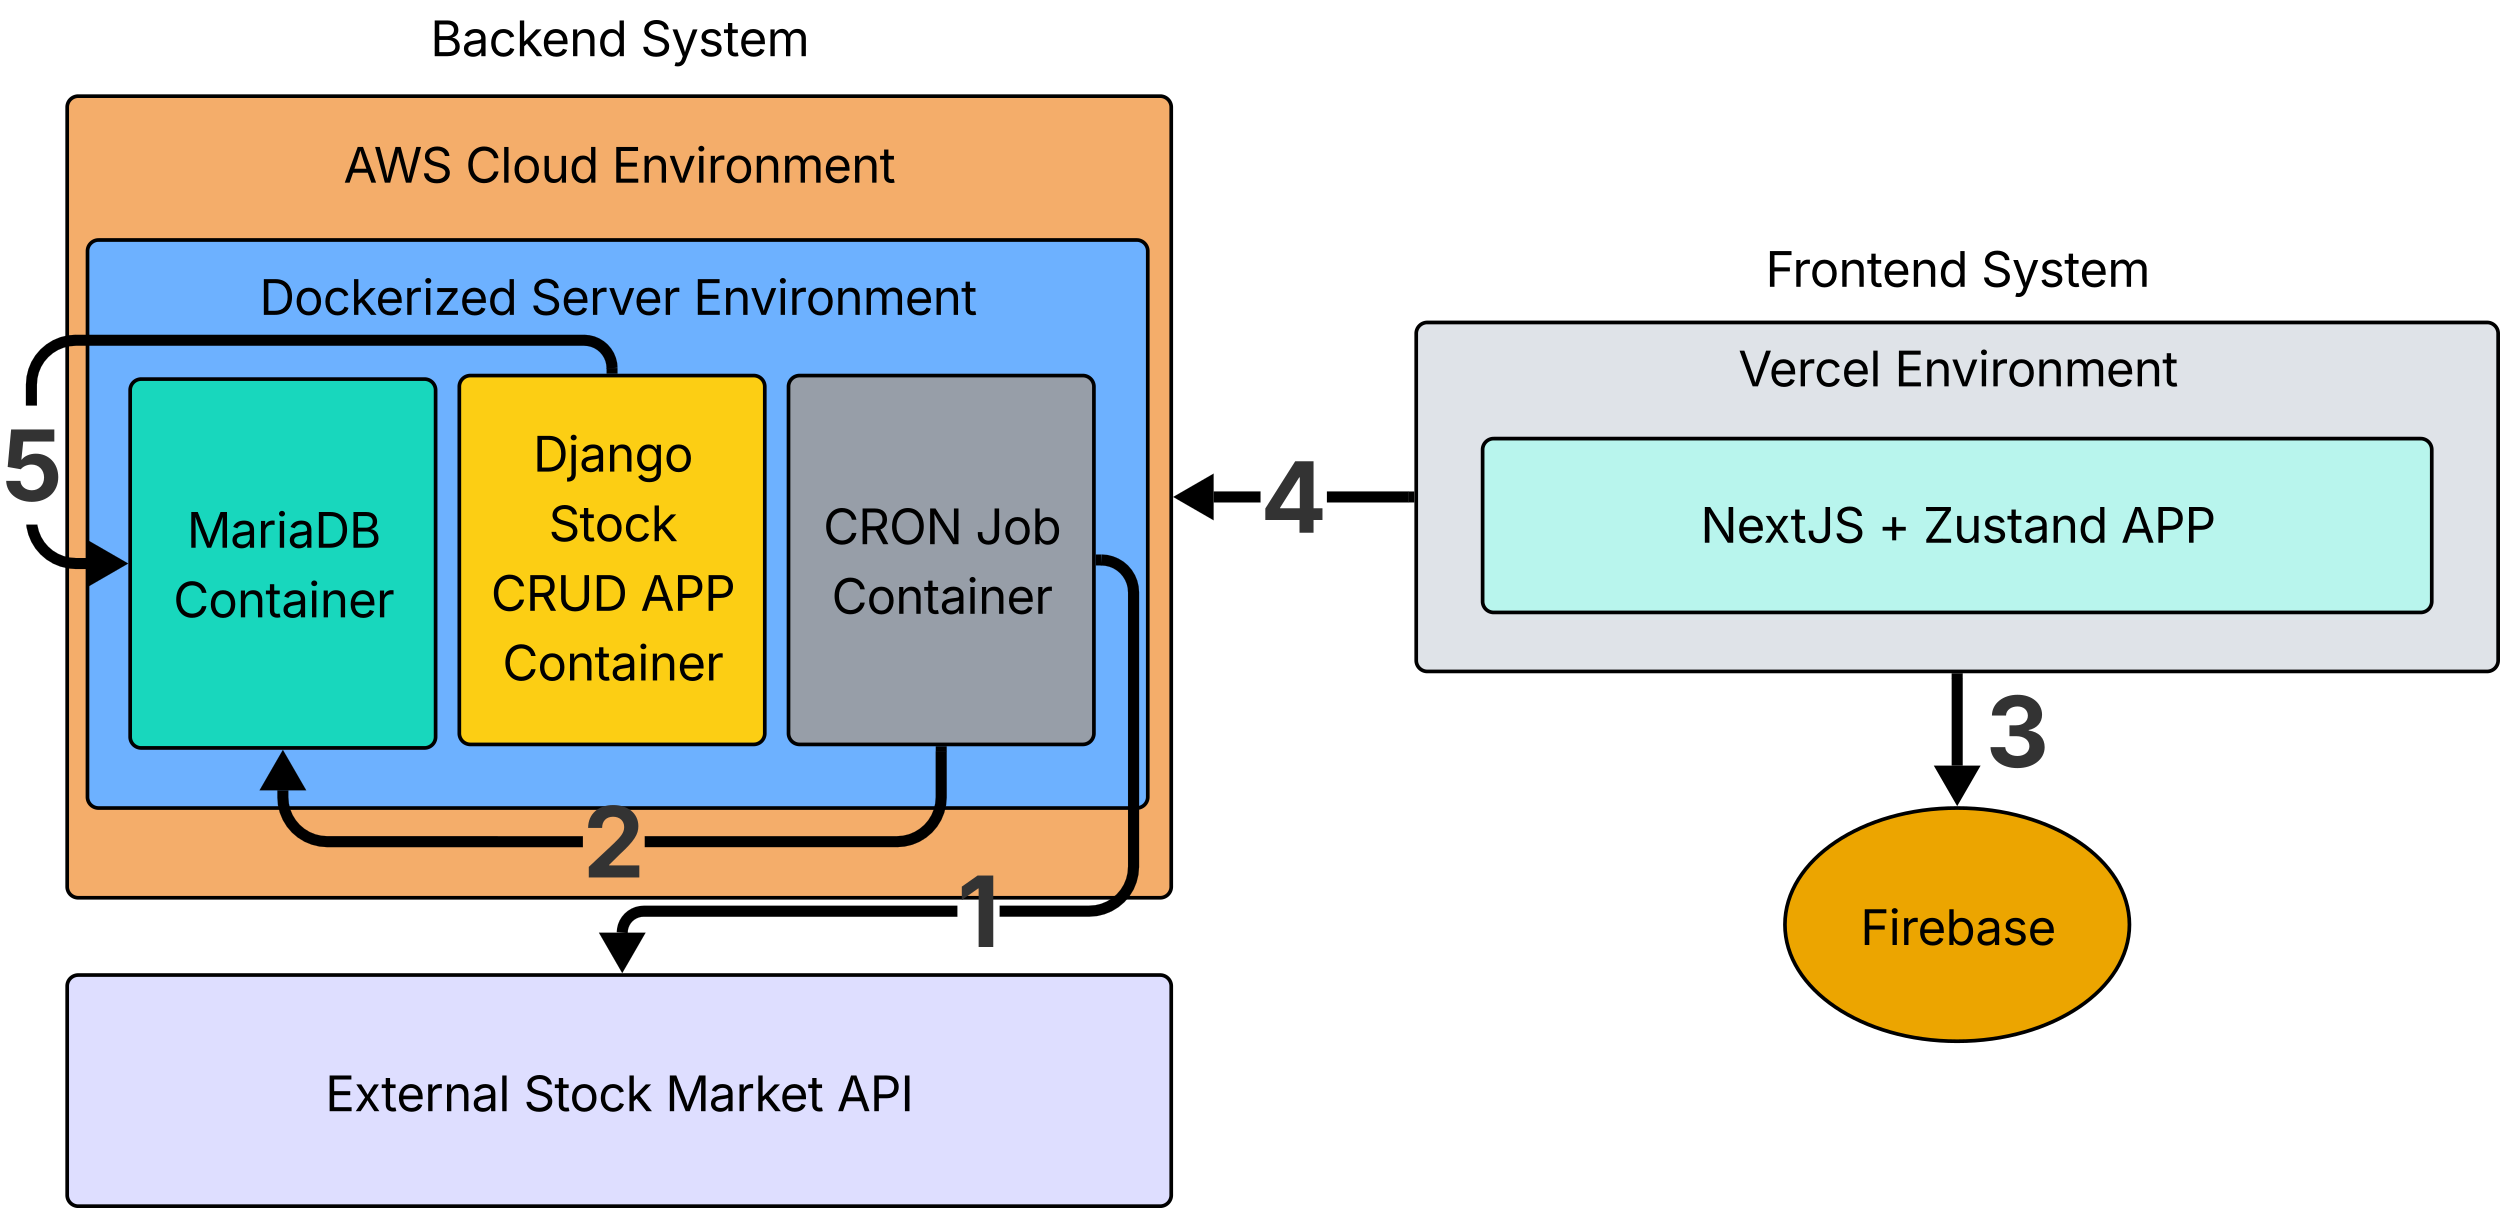 <svg xmlns="http://www.w3.org/2000/svg" xmlns:xlink="http://www.w3.org/1999/xlink" xmlns:lucid="lucid" width="1355.59" height="655.04"><g transform="translate(-182.241 -167.42)" lucid:page-tab-id="0_0"><path d="M218.67 225.56a6 6 0 0 1 6-6h586.66a6 6 0 0 1 6 6v422.66a6 6 0 0 1-6 6H224.67a6 6 0 0 1-6-6z" stroke="#000" stroke-width="2" fill="#f4ad6a"/><use xlink:href="#a" transform="matrix(1,0,0,1,248.6,241.289) translate(119.905 25.188)"/><use xlink:href="#b" transform="matrix(1,0,0,1,248.6,241.289) translate(185.984 25.188)"/><use xlink:href="#c" transform="matrix(1,0,0,1,248.6,241.289) translate(265.469 25.188)"/><path d="M229.7 303.56a6 6 0 0 1 6-6h562.9a6 6 0 0 1 6 6v296a6 6 0 0 1-6 6H235.67a6 6 0 0 1-6-6z" stroke="#000" stroke-width="2" fill="#6db1ff"/><use xlink:href="#d" transform="matrix(1,0,0,1,258.431,312.956) translate(64.533 25.188)"/><use xlink:href="#e" transform="matrix(1,0,0,1,258.431,312.956) translate(211.443 25.188)"/><use xlink:href="#c" transform="matrix(1,0,0,1,258.431,312.956) translate(299.841 25.188)"/><path d="M950.17 348.27a6 6 0 0 1 6-6h574.66a6 6 0 0 1 6 6V525.5a6 6 0 0 1-6 6H956.17a6 6 0 0 1-6-6z" stroke="#000" stroke-width="2" fill="#dfe3e8"/><use xlink:href="#f" transform="matrix(1,0,0,1,979.499,351.732) translate(145.31 25.188)"/><use xlink:href="#c" transform="matrix(1,0,0,1,979.499,351.732) translate(230.064 25.188)"/><path d="M374.67 173.42a6 6 0 0 1 6-6h274.66a6 6 0 0 1 6 6v29.47a6 6 0 0 1-6 6H380.67a6 6 0 0 1-6-6z" fill="none"/><use xlink:href="#g" transform="matrix(1,0,0,1,379.667,172.42) translate(35.947 25.458)"/><use xlink:href="#h" transform="matrix(1,0,0,1,379.667,172.42) translate(149.85 25.458)"/><path d="M609.8 377.07a6 6 0 0 1 6-6h153.6a6 6 0 0 1 6 6v188a6 6 0 0 1-6 6H615.8a6 6 0 0 1-6-6z" stroke="#000" stroke-width="2" fill="#979ea8"/><use xlink:href="#i" transform="matrix(1,0,0,1,618.07,381.067) translate(10.571 81.438)"/><use xlink:href="#j" transform="matrix(1,0,0,1,618.07,381.067) translate(93.078 81.438)"/><use xlink:href="#k" transform="matrix(1,0,0,1,618.07,381.067) translate(15.11 119.188)"/><path d="M218.67 702.13a6 6 0 0 1 6-6h586.66a6 6 0 0 1 6 6v113.33a6 6 0 0 1-6 6H224.67a6 6 0 0 1-6-6z" stroke="#000" stroke-width="2" fill="#dedeff"/><use xlink:href="#l" transform="matrix(1,0,0,1,248.6,702.394) translate(110.034 67.562)"/><use xlink:href="#m" transform="matrix(1,0,0,1,248.6,702.394) translate(217.538 67.562)"/><use xlink:href="#n" transform="matrix(1,0,0,1,248.6,702.394) translate(294.497 67.562)"/><use xlink:href="#o" transform="matrix(1,0,0,1,248.6,702.394) translate(387.439 67.562)"/><path d="M701.35 664.5H531.4l-1.48.1-1.32.32-1.25.52-1.16.7-1.04.88-.88 1.04-.7 1.15-.53 1.27-.32 1.3-.12 1.6-5.92-.47.16-2.05.53-2.23.88-2.12 1.2-1.95 1.5-1.75 1.73-1.48 1.96-1.2 2.1-.88 2.24-.53 2.17-.17h170.2zm81.27-196.17l3.12.75 2.97 1.24 2.75 1.67 2.44 2.08 2.08 2.44 1.68 2.75 1.23 2.97.74 3.12.25 3.1v149.17l-.34 4.1-1 4.12-1.6 3.9-2.22 3.62-2.75 3.22-3.23 2.74-3.6 2.2-3.92 1.63-4.12 1-4.1.32h-48.7v-5.97h48.46l3.4-.26 3.2-.77 3.05-1.26 2.8-1.73 2.52-2.13 2.14-2.5 1.74-2.82 1.26-3.05.77-3.2.26-3.4V488.67l-.18-2.4-.53-2.2-.88-2.1-1.2-1.95-1.47-1.73-1.73-1.48-1.94-1.2-2.1-.86-2.22-.53-2.5-.2.47-5.93z" stroke="#000" stroke-width=".05"/><path d="M779.5 474.04h-3.1v-5.95h3.1z"/><path stroke="#000" stroke-width=".05"/><path d="M519.64 689.13l-7.5-13h15z"/><path d="M519.64 695.08L507 673.16h25.3zm-2.35-15.97l2.34 4.08 2.35-4.07z" stroke="#000" stroke-width=".05"/><use xlink:href="#p" transform="matrix(1,0,0,1,701.35,629.244) translate(0 51.667)"/><path d="M1100.17 298.5a6 6 0 0 1 6-6h274.66a6 6 0 0 1 6 6v29.45a6 6 0 0 1-6 6h-274.66a6 6 0 0 1-6-6z" fill="none"/><use xlink:href="#q" transform="matrix(1,0,0,1,1105.166,297.485) translate(34.449 25.458)"/><use xlink:href="#h" transform="matrix(1,0,0,1,1105.166,297.485) translate(151.348 25.458)"/><path d="M986.17 411.25a6 6 0 0 1 6-6h502.66a6 6 0 0 1 6 6v82.26a6 6 0 0 1-6 6H992.17a6 6 0 0 1-6-6z" stroke="#000" stroke-width="2" fill="#b8f5ed"/><use xlink:href="#r" transform="matrix(1,0,0,1,1011.899,409.959) translate(92.428 51.75)"/><use xlink:href="#s" transform="matrix(1,0,0,1,1011.899,409.959) translate(188.633 51.75)"/><use xlink:href="#t" transform="matrix(1,0,0,1,1011.899,409.959) translate(213.147 51.75)"/><use xlink:href="#u" transform="matrix(1,0,0,1,1011.899,409.959) translate(320.423 51.75)"/><path d="M865.72 439.86h-25.4v-5.95h25.4zm80.45 0h-44.4v-5.95h44.4z" stroke="#000" stroke-width=".05"/><path d="M949.17 439.86h-3.08v-5.95h3.07z"/><path stroke="#000" stroke-width=".05"/><path d="M837.32 444.4l-13-7.5 13-7.5z"/><path d="M840.3 449.54l-21.92-12.65 21.92-12.66zm-10.02-12.65l4.07 2.34v-4.7z" stroke="#000" stroke-width=".05"/><use xlink:href="#v" transform="matrix(1,0,0,1,893.87,412.69) translate(0 38.75)"/><use xlink:href="#w" transform="matrix(1,0,0,1,865.716,404.623) translate(0 51.667)"/><path d="M431.3 377.07a6 6 0 0 1 6-6h153.63a6 6 0 0 1 6 6v188a6 6 0 0 1-6 6H437.3a6 6 0 0 1-6-6z" stroke="#000" stroke-width="2" fill="#fcce14"/><use xlink:href="#x" transform="matrix(1,0,0,1,439.585,381.067) translate(31.722 42.062)"/><use xlink:href="#y" transform="matrix(1,0,0,1,439.585,381.067) translate(40.177 79.813)"/><use xlink:href="#z" transform="matrix(1,0,0,1,439.585,381.067) translate(8.851 117.564)"/><use xlink:href="#A" transform="matrix(1,0,0,1,439.585,381.067) translate(90 117.564)"/><use xlink:href="#k" transform="matrix(1,0,0,1,439.585,381.067) translate(15.11 155.315)"/><path d="M252.82 378.98a6 6 0 0 1 6-6h153.62a6 6 0 0 1 6 6v188a6 6 0 0 1-6 6H258.82a6 6 0 0 1-6-6z" stroke="#000" stroke-width="2" fill="#18d7bd"/><use xlink:href="#B" transform="matrix(1,0,0,1,261.101,382.984) translate(22.524 81.438)"/><use xlink:href="#C" transform="matrix(1,0,0,1,261.101,382.984) translate(15.11 119.188)"/><path d="M1336.9 668.8c0 34.9-41.82 63.22-93.4 63.22-51.58 0-93.4-28.3-93.4-63.24 0-34.92 41.82-63.22 93.4-63.22 51.58 0 93.4 28.3 93.4 63.23z" stroke="#000" stroke-width="2" fill="#eca500"/><g><use xlink:href="#D" transform="matrix(1,0,0,1,1159.442,611.879) translate(31.592 67.938)"/></g><path d="M1243.5 535.5v47.07" stroke="#000" stroke-width="6" fill="none"/><path d="M1246.47 535.6h-5.95v-3.1h5.95z" stroke="#000" stroke-width=".05"/><path d="M1243.5 598.56l-7.5-13h15z" stroke="#000" stroke-width="6"/><g><use xlink:href="#E" transform="matrix(1,0,0,1,1258.999,531.734) translate(0 51.667)"/></g><path d="M338.6 599.68l.27 3.4.77 3.22 1.27 3.04 1.73 2.8 2.14 2.52 2.5 2.14 2.82 1.73 3.04 1.26 3.2.76 3.4.27H498.3v5.95H359.52l-4.1-.33-4.13-1-3.92-1.6-3.6-2.22-3.23-2.75-2.75-3.22-2.2-3.6-1.63-3.92-1-4.12-.3-4.1v-3.94h5.94zm356.98.24l-.33 4.1-1 4.12-1.6 3.9-2.22 3.62-2.75 3.22-3.22 2.75-3.6 2.22-3.92 1.62-4.12.98-4.1.33H531.87v-5.95h136.6l3.42-.27 3.2-.77 3.04-1.27 2.8-1.73 2.52-2.14 2.14-2.5 1.73-2.82 1.26-3.04.76-3.2.27-3.42v-24.6h5.95z" stroke="#000" stroke-width=".05"/><path d="M695.58 575.14h-5.95v-3.07h5.95z"/><path stroke="#000" stroke-width=".05"/><path d="M343.13 592.98h-15l7.5-13z"/><path d="M348.28 595.95h-25.3l12.65-21.92zm-15-5.95h4.7l-2.35-4.07z" stroke="#000" stroke-width=".05"/><g><use xlink:href="#F" transform="matrix(1,0,0,1,498.278,591.536) translate(0 51.667)"/></g><path d="M202.53 452.27l.77 3.2 1.26 3.05 1.72 2.82 2.15 2.5 2.5 2.15 2.8 1.7 3.06 1.27 3.2.77 3.4.27h6.43v5.96h-6.66l-4.1-.32-4.12-1-3.9-1.6-3.63-2.23-3.2-2.74-2.76-3.2-2.22-3.63-1.62-3.9-1-4.12-.1-1.3h5.98zm299.3-103.08l2.76.65 2.6 1.08 2.44 1.5 2.16 1.83 1.84 2.17 1.5 2.42 1.07 2.62.68 2.76.2 2.6-5.93.47-.17-2.13-.44-1.85-.73-1.76-1-1.63-1.22-1.44-1.45-1.25-1.63-1-1.75-.73-1.86-.44-2.02-.16H223.4l-3.4.27-3.2.76-3.06 1.26-2.8 1.72-2.5 2.15-2.16 2.5-1.72 2.8-1.26 3.05-.77 3.2-.27 3.4v11.3h-5.95v-11.52l.33-4.1 1-4.12 1.6-3.9 2.23-3.62 2.75-3.2 3.23-2.76 3.6-2.22 3.92-1.62 4.1-1 4.12-.3H499.1z" stroke="#000" stroke-width=".05"/><path d="M517.1 370.07h-5.96V367h5.95z"/><path stroke="#000" stroke-width=".05"/><path d="M245.82 472.98l-13 7.5v-15z"/><path d="M251.77 472.98l-21.92 12.66v-25.3zm-15.97 2.35l4.07-2.35-4.07-2.34z" stroke="#000" stroke-width=".05"/><g><use xlink:href="#G" transform="matrix(1,0,0,1,182.241,387.362) translate(0 51.667)"/></g><defs><path d="M52 0l541-1490h220L1361 0h-200l-149-416H398L254 0H52zm404-582h497c-103-290-145-390-251-756-108 377-145 460-246 756" id="H"/><path d="M458 0L52-1490h194c108 439 233 855 324 1313 92-459 221-873 331-1313h216c110 438 234 854 330 1307 92-455 216-869 323-1307h196L1558 0h-221l-256-944c-26-95-50-200-73-331-22 122-44 223-73 331L680 0H458" id="I"/><path d="M657 26c-323 0-524-166-541-416h195c15 169 171 246 346 246 202 0 356-106 356-265 5-203-294-238-475-293-239-73-380-191-380-389 0-252 224-419 512-419 294 0 499 171 508 396H992c-17-145-151-228-328-228-193 0-321 102-321 242 0 156 175 211 284 241l149 41c160 44 422 134 422 412 0 244-197 432-541 432" id="J"/><g id="a"><use transform="matrix(0.013,0,0,0.013,0,0)" xlink:href="#H"/><use transform="matrix(0.013,0,0,0.013,16.466,0)" xlink:href="#I"/><use transform="matrix(0.013,0,0,0.013,42.085,0)" xlink:href="#J"/></g><path d="M783 20c-382 0-661-292-661-764 0-473 279-766 661-766 302 0 548 182 601 489h-190c-42-204-217-313-411-313-268 0-476 208-476 590 0 381 209 588 476 588 195 0 369-110 411-313h190c-52 303-296 489-601 489" id="K"/><path d="M338-1490V0H158v-1490h180" id="L"/><path d="M613 24c-304 0-509-231-509-576 0-350 205-580 509-580 305 0 511 230 511 580 0 345-206 576-511 576zm0-161c226 0 329-195 329-415 0-222-103-419-329-419-223 0-326 196-326 419 0 220 103 415 326 415" id="M"/><path d="M537 14c-226 0-379-139-379-422v-710h180v695c0 172 97 275 253 275 160 0 281-109 281-300v-670h181V0H879v-209C806-46 684 14 537 14" id="N"/><path d="M577 24c-279 0-473-224-473-580 0-354 195-576 474-576 218 0 287 134 324 193h14v-551h180V0H922v-173h-20C865-111 790 24 577 24zm27-161c203 0 314-172 314-421 0-247-108-413-314-413-212 0-317 181-317 413 0 235 108 421 317 421" id="O"/><g id="b"><use transform="matrix(0.013,0,0,0.013,0,0)" xlink:href="#K"/><use transform="matrix(0.013,0,0,0.013,18.992,0)" xlink:href="#L"/><use transform="matrix(0.013,0,0,0.013,25.289,0)" xlink:href="#M"/><use transform="matrix(0.013,0,0,0.013,40.879,0)" xlink:href="#N"/><use transform="matrix(0.013,0,0,0.013,56.253,0)" xlink:href="#O"/></g><path d="M180 0v-1490h908v168H370v486h669v168H370v500h727V0H180" id="P"/><path d="M338-670V0H158v-1118h173l1 207c72-158 192-221 342-221 226 0 378 139 378 422V0H872v-695c0-172-96-275-252-275-161 0-282 109-282 300" id="Q"/><path d="M481 0L54-1118h197c107 314 236 620 325 951 87-331 217-637 324-951h197L670 0H481" id="R"/><path d="M158 0v-1118h180V0H158zm91-1301c-68 0-125-53-125-119s57-119 125-119c69 0 126 53 126 119s-57 119-126 119" id="S"/><path d="M158 0v-1118h174v172h12c41-113 157-188 290-188 26 0 70 2 91 3v181c-11-2-60-10-108-10-161 0-279 109-279 260V0H158" id="T"/><path d="M158 0v-1118h175l1 205c55-151 181-225 313-225 147 0 245 90 285 228 53-141 190-228 352-228 194 0 352 125 352 384V0h-181v-749c0-161-105-225-225-225-151 0-243 103-243 244V0H807v-767c0-124-93-207-219-207-131 0-250 92-250 270V0H158" id="U"/><path d="M628 24c-324 0-524-230-524-574 0-343 198-582 503-582 237 0 487 146 487 559v75H286c9 234 145 362 343 362 132 0 231-58 273-172l174 48C1024-91 857 24 628 24zM287-650h624c-17-190-120-322-304-322-192 0-309 151-320 322" id="V"/><path d="M598-1118v154H368v674c0 100 37 144 132 144 23 0 62-6 92-12L629-6c-37 13-88 20-134 20-193 0-307-107-307-290v-688H20v-154h168v-266h180v266h230" id="W"/><g id="c"><use transform="matrix(0.013,0,0,0.013,0,0)" xlink:href="#P"/><use transform="matrix(0.013,0,0,0.013,15.628,0)" xlink:href="#Q"/><use transform="matrix(0.013,0,0,0.013,30.608,0)" xlink:href="#R"/><use transform="matrix(0.013,0,0,0.013,45.221,0)" xlink:href="#S"/><use transform="matrix(0.013,0,0,0.013,51.518,0)" xlink:href="#T"/><use transform="matrix(0.013,0,0,0.013,60.874,0)" xlink:href="#M"/><use transform="matrix(0.013,0,0,0.013,76.464,0)" xlink:href="#Q"/><use transform="matrix(0.013,0,0,0.013,91.825,0)" xlink:href="#U"/><use transform="matrix(0.013,0,0,0.013,114.601,0)" xlink:href="#V"/><use transform="matrix(0.013,0,0,0.013,129.759,0)" xlink:href="#Q"/><use transform="matrix(0.013,0,0,0.013,145.12,0)" xlink:href="#W"/></g><path d="M645 0H180v-1490h484c435 0 692 280 692 742 0 466-257 748-711 748zM370-168h263c363 0 539-218 539-580 0-358-176-574-521-574H370v1154" id="X"/><path d="M613 24c-304 0-509-231-509-576 0-350 205-580 509-580 216 0 392 114 453 309l-173 49c-33-115-133-197-280-197-223 0-326 196-326 419 0 220 103 415 326 415 150 0 252-85 285-206l172 49C1010-95 832 24 613 24" id="Y"/><path d="M158 0v-1490h180v865h22l478-493h223L593-638 1096 0H865L456-523 338-412V0H158" id="Z"/><path d="M126 0v-134l627-806v-11H146v-167h839v143L376-178v11h629V0H126" id="aa"/><g id="d"><use transform="matrix(0.013,0,0,0.013,0,0)" xlink:href="#X"/><use transform="matrix(0.013,0,0,0.013,18.764,0)" xlink:href="#M"/><use transform="matrix(0.013,0,0,0.013,34.354,0)" xlink:href="#Y"/><use transform="matrix(0.013,0,0,0.013,49.207,0)" xlink:href="#Z"/><use transform="matrix(0.013,0,0,0.013,62.893,0)" xlink:href="#V"/><use transform="matrix(0.013,0,0,0.013,78.051,0)" xlink:href="#T"/><use transform="matrix(0.013,0,0,0.013,88.245,0)" xlink:href="#S"/><use transform="matrix(0.013,0,0,0.013,94.542,0)" xlink:href="#aa"/><use transform="matrix(0.013,0,0,0.013,108.52,0)" xlink:href="#V"/><use transform="matrix(0.013,0,0,0.013,123.678,0)" xlink:href="#O"/></g><g id="e"><use transform="matrix(0.013,0,0,0.013,0,0)" xlink:href="#J"/><use transform="matrix(0.013,0,0,0.013,16.682,0)" xlink:href="#V"/><use transform="matrix(0.013,0,0,0.013,31.84,0)" xlink:href="#T"/><use transform="matrix(0.013,0,0,0.013,42.034,0)" xlink:href="#R"/><use transform="matrix(0.013,0,0,0.013,56.139,0)" xlink:href="#V"/><use transform="matrix(0.013,0,0,0.013,71.297,0)" xlink:href="#T"/></g><path d="M600 0L52-1490h200c166 485 304 806 458 1336 156-533 285-846 449-1336h202L819 0H600" id="ab"/><g id="f"><use transform="matrix(0.013,0,0,0.013,0,0)" xlink:href="#ab"/><use transform="matrix(0.013,0,0,0.013,16.618,0)" xlink:href="#V"/><use transform="matrix(0.013,0,0,0.013,31.776,0)" xlink:href="#T"/><use transform="matrix(0.013,0,0,0.013,41.133,0)" xlink:href="#Y"/><use transform="matrix(0.013,0,0,0.013,55.986,0)" xlink:href="#V"/><use transform="matrix(0.013,0,0,0.013,71.145,0)" xlink:href="#L"/></g><path d="M180 0v-1490h528c311 0 458 177 458 395 0 191-114 278-244 313v14c139 9 302 137 302 371 0 225-148 397-499 397H180zm190-168h350c232 0 321-102 321-231 0-149-120-277-311-277H370v508zm0-668h328c160 0 286-101 286-255 0-129-87-231-280-231H370v486" id="ac"/><path d="M471 26C259 26 90-98 90-318c0-256 228-303 435-329 202-27 287-16 287-108 0-139-79-219-234-219-161 0-248 86-283 164l-173-57c86-203 278-265 451-265 150 0 419 46 419 395V0H815v-152h-12C765-73 660 26 471 26zm31-159c199 0 310-134 310-271v-155c-30 35-226 55-295 64-131 17-246 59-246 186 0 116 97 176 231 176" id="ad"/><g id="g"><use transform="matrix(0.013,0,0,0.013,0,0)" xlink:href="#ac"/><use transform="matrix(0.013,0,0,0.013,17.012,0)" xlink:href="#ad"/><use transform="matrix(0.013,0,0,0.013,31.611,0)" xlink:href="#Y"/><use transform="matrix(0.013,0,0,0.013,46.465,0)" xlink:href="#Z"/><use transform="matrix(0.013,0,0,0.013,60.15,0)" xlink:href="#V"/><use transform="matrix(0.013,0,0,0.013,75.309,0)" xlink:href="#Q"/><use transform="matrix(0.013,0,0,0.013,90.67,0)" xlink:href="#O"/></g><path d="M140 405l46-156c120 36 205 19 263-150l32-93L54-1118h197c107 313 237 620 324 950 87-331 219-637 326-950h196L606 167c-68 178-176 259-334 259-64 0-113-12-132-21" id="ae"/><path d="M538 24C308 24 148-78 108-271l171-41c32 123 123 178 257 178 156 0 256-77 256-169 0-77-54-128-164-154l-186-44c-203-48-300-148-300-305 0-192 176-326 414-326 230 0 351 112 402 269l-163 42c-31-80-94-158-238-158-133 0-233 69-233 162 0 83 57 129 188 160l169 40c203 48 298 149 298 302 0 196-179 339-441 339" id="af"/><g id="h"><use transform="matrix(0.013,0,0,0.013,0,0)" xlink:href="#J"/><use transform="matrix(0.013,0,0,0.013,16.682,0)" xlink:href="#ae"/><use transform="matrix(0.013,0,0,0.013,31.294,0)" xlink:href="#af"/><use transform="matrix(0.013,0,0,0.013,45.018,0)" xlink:href="#W"/><use transform="matrix(0.013,0,0,0.013,53.27,0)" xlink:href="#V"/><use transform="matrix(0.013,0,0,0.013,68.428,0)" xlink:href="#U"/></g><path d="M180 0v-1490h510c348 0 508 194 508 460 0 198-88 351-276 417L1256 0h-220L726-579c-117 2-238 0-356 1V0H180zm190-747h312c235 0 327-108 327-283 0-177-92-293-329-293H370v576" id="ag"/><path d="M784 20c-382 0-662-292-662-764 0-473 280-766 662-766s660 293 660 766c0 472-278 764-660 764zm0-176c266 0 475-207 475-588 0-383-209-590-475-590-268 0-477 208-477 590 0 380 209 588 477 588" id="ah"/><path d="M180 0v-1490h224l606 953c40 63 108 177 176 312-27-437-7-821-13-1265h190V0h-226C860-448 622-778 356-1262c27 476 11 792 15 1262H180" id="ai"/><g id="i"><use transform="matrix(0.013,0,0,0.013,0,0)" xlink:href="#K"/><use transform="matrix(0.013,0,0,0.013,18.992,0)" xlink:href="#ag"/><use transform="matrix(0.013,0,0,0.013,35.725,0)" xlink:href="#ah"/><use transform="matrix(0.013,0,0,0.013,55.605,0)" xlink:href="#ai"/></g><path d="M545 20c-263 0-445-160-445-446v-80h190v80c0 182 102 279 255 279 152 0 254-97 254-279v-1064h190v1064c0 286-181 446-444 446" id="aj"/><path d="M677 24c-213 0-288-135-325-197h-20V0H158v-1490h180v551h14c37-59 106-193 324-193 279 0 474 222 474 576 0 356-194 580-473 580zm-27-161c209 0 317-186 317-421 0-232-105-413-317-413-206 0-314 166-314 413 0 249 111 421 314 421" id="ak"/><g id="j"><use transform="matrix(0.013,0,0,0.013,0,0)" xlink:href="#aj"/><use transform="matrix(0.013,0,0,0.013,14.841,0)" xlink:href="#M"/><use transform="matrix(0.013,0,0,0.013,30.431,0)" xlink:href="#ak"/></g><g id="k"><use transform="matrix(0.013,0,0,0.013,0,0)" xlink:href="#K"/><use transform="matrix(0.013,0,0,0.013,18.992,0)" xlink:href="#M"/><use transform="matrix(0.013,0,0,0.013,34.582,0)" xlink:href="#Q"/><use transform="matrix(0.013,0,0,0.013,49.943,0)" xlink:href="#W"/><use transform="matrix(0.013,0,0,0.013,58.576,0)" xlink:href="#ad"/><use transform="matrix(0.013,0,0,0.013,73.176,0)" xlink:href="#S"/><use transform="matrix(0.013,0,0,0.013,79.473,0)" xlink:href="#Q"/><use transform="matrix(0.013,0,0,0.013,94.834,0)" xlink:href="#V"/><use transform="matrix(0.013,0,0,0.013,109.992,0)" xlink:href="#T"/></g><path d="M65 0l393-574-370-544h210c88 136 192 297 267 435 67-142 176-302 264-435h206L661-564 1053 0H844c-94-144-206-310-287-458C484-308 366-142 273 0H65" id="al"/><g id="l"><use transform="matrix(0.013,0,0,0.013,0,0)" xlink:href="#P"/><use transform="matrix(0.013,0,0,0.013,15.628,0)" xlink:href="#al"/><use transform="matrix(0.013,0,0,0.013,30.329,0)" xlink:href="#W"/><use transform="matrix(0.013,0,0,0.013,38.581,0)" xlink:href="#V"/><use transform="matrix(0.013,0,0,0.013,53.739,0)" xlink:href="#T"/><use transform="matrix(0.013,0,0,0.013,63.934,0)" xlink:href="#Q"/><use transform="matrix(0.013,0,0,0.013,79.295,0)" xlink:href="#ad"/><use transform="matrix(0.013,0,0,0.013,93.895,0)" xlink:href="#L"/></g><g id="m"><use transform="matrix(0.013,0,0,0.013,0,0)" xlink:href="#J"/><use transform="matrix(0.013,0,0,0.013,16.682,0)" xlink:href="#W"/><use transform="matrix(0.013,0,0,0.013,24.934,0)" xlink:href="#M"/><use transform="matrix(0.013,0,0,0.013,40.523,0)" xlink:href="#Y"/><use transform="matrix(0.013,0,0,0.013,55.377,0)" xlink:href="#Z"/></g><path d="M180 0v-1490h270l367 940c28 72 75 218 110 339 35-117 81-264 110-339l362-940h271V0h-187c2-448-5-837 7-1287-157 497-311 829-483 1287H842C666-458 514-784 354-1284c12 438 5 843 7 1284H180" id="am"/><g id="n"><use transform="matrix(0.013,0,0,0.013,0,0)" xlink:href="#am"/><use transform="matrix(0.013,0,0,0.013,23.486,0)" xlink:href="#ad"/><use transform="matrix(0.013,0,0,0.013,38.086,0)" xlink:href="#T"/><use transform="matrix(0.013,0,0,0.013,48.28,0)" xlink:href="#Z"/><use transform="matrix(0.013,0,0,0.013,61.966,0)" xlink:href="#V"/><use transform="matrix(0.013,0,0,0.013,77.124,0)" xlink:href="#W"/></g><path d="M180 0v-1490h510c348 0 508 209 508 474 0 266-160 477-507 477H370V0H180zm190-706h312c236 0 327-133 327-310 0-176-91-307-329-307H370v617" id="an"/><path d="M370-1490V0H180v-1490h190" id="ao"/><g id="o"><use transform="matrix(0.013,0,0,0.013,0,0)" xlink:href="#H"/><use transform="matrix(0.013,0,0,0.013,17.938,0)" xlink:href="#an"/><use transform="matrix(0.013,0,0,0.013,34.544,0)" xlink:href="#ao"/></g><path fill="#333" d="M749-1490V0H444v-1221h-10L93-980v-279l329-231h327" id="ap"/><use transform="matrix(0.026,0,0,0.026,0,0)" xlink:href="#ap" id="p"/><path d="M180 0v-1490h901v168H370v510h643v168H370V0H180" id="aq"/><g id="q"><use transform="matrix(0.013,0,0,0.013,0,0)" xlink:href="#aq"/><use transform="matrix(0.013,0,0,0.013,14.587,0)" xlink:href="#T"/><use transform="matrix(0.013,0,0,0.013,23.943,0)" xlink:href="#M"/><use transform="matrix(0.013,0,0,0.013,39.533,0)" xlink:href="#Q"/><use transform="matrix(0.013,0,0,0.013,54.895,0)" xlink:href="#W"/><use transform="matrix(0.013,0,0,0.013,63.146,0)" xlink:href="#V"/><use transform="matrix(0.013,0,0,0.013,78.305,0)" xlink:href="#Q"/><use transform="matrix(0.013,0,0,0.013,93.666,0)" xlink:href="#O"/></g><g id="r"><use transform="matrix(0.013,0,0,0.013,0,0)" xlink:href="#ai"/><use transform="matrix(0.013,0,0,0.013,19.589,0)" xlink:href="#V"/><use transform="matrix(0.013,0,0,0.013,34.163,0)" xlink:href="#al"/><use transform="matrix(0.013,0,0,0.013,48.864,0)" xlink:href="#W"/><use transform="matrix(0.013,0,0,0.013,57.37,0)" xlink:href="#aj"/><use transform="matrix(0.013,0,0,0.013,72.211,0)" xlink:href="#J"/></g><path d="M593-100v-404H195v-159h398v-403h169v403h398v159H762v404H593" id="ar"/><use transform="matrix(0.013,0,0,0.013,0,0)" xlink:href="#ar" id="s"/><path d="M130 0v-134l666-991c45-67 96-135 147-202-269 9-546 3-821 5v-168h1036v136L502-379c-49 72-103 145-157 216 268-9 546-3 821-5V0H130" id="as"/><g id="t"><use transform="matrix(0.013,0,0,0.013,0,0)" xlink:href="#as"/><use transform="matrix(0.013,0,0,0.013,16.352,0)" xlink:href="#N"/><use transform="matrix(0.013,0,0,0.013,31.726,0)" xlink:href="#af"/><use transform="matrix(0.013,0,0,0.013,45.449,0)" xlink:href="#W"/><use transform="matrix(0.013,0,0,0.013,54.082,0)" xlink:href="#ad"/><use transform="matrix(0.013,0,0,0.013,68.682,0)" xlink:href="#Q"/><use transform="matrix(0.013,0,0,0.013,84.043,0)" xlink:href="#O"/></g><g id="u"><use transform="matrix(0.013,0,0,0.013,0,0)" xlink:href="#H"/><use transform="matrix(0.013,0,0,0.013,17.938,0)" xlink:href="#an"/><use transform="matrix(0.013,0,0,0.013,34.544,0)" xlink:href="#an"/></g><path fill="#333" d="M101-265v-241l623-984h383v979h186v246h-186V0H814v-265H101zm719-246v-643h-12L409-523v12h411" id="at"/><use transform="matrix(0.026,0,0,0.026,0,0)" xlink:href="#at" id="w"/><path d="M157-1118h181V80c1 225-123 350-364 338V252c126 9 184-48 183-172v-1198zm91-183c-68 0-125-53-125-119s57-119 125-119c69 0 126 53 126 119s-57 119-126 119" id="au"/><path d="M611 442c-248 0-391-105-460-228l146-94c47 65 117 165 314 165 178 0 307-82 307-266v-224h-17C863-141 792-18 576-18c-268 0-472-195-472-546 0-346 197-568 476-568 216 0 288 133 326 193h17v-179h175V29c0 289-215 413-487 413zm-5-620c203 0 314-146 314-390 0-237-108-403-314-403-213 0-319 180-319 403 0 230 109 390 319 390" id="av"/><g id="x"><use transform="matrix(0.013,0,0,0.013,0,0)" xlink:href="#X"/><use transform="matrix(0.013,0,0,0.013,18.764,0)" xlink:href="#au"/><use transform="matrix(0.013,0,0,0.013,25.061,0)" xlink:href="#ad"/><use transform="matrix(0.013,0,0,0.013,39.66,0)" xlink:href="#Q"/><use transform="matrix(0.013,0,0,0.013,55.021,0)" xlink:href="#av"/><use transform="matrix(0.013,0,0,0.013,70.967,0)" xlink:href="#M"/></g><g id="y"><use transform="matrix(0.013,0,0,0.013,0,0)" xlink:href="#J"/><use transform="matrix(0.013,0,0,0.013,16.682,0)" xlink:href="#W"/><use transform="matrix(0.013,0,0,0.013,24.934,0)" xlink:href="#M"/><use transform="matrix(0.013,0,0,0.013,40.523,0)" xlink:href="#Y"/><use transform="matrix(0.013,0,0,0.013,55.377,0)" xlink:href="#Z"/></g><path d="M763 24c-353 0-583-224-583-531v-983h190v968c0 214 149 370 393 370 243 0 391-156 391-370v-968h190v983c0 307-230 531-581 531" id="aw"/><g id="z"><use transform="matrix(0.013,0,0,0.013,0,0)" xlink:href="#K"/><use transform="matrix(0.013,0,0,0.013,18.992,0)" xlink:href="#ag"/><use transform="matrix(0.013,0,0,0.013,35.725,0)" xlink:href="#aw"/><use transform="matrix(0.013,0,0,0.013,55.072,0)" xlink:href="#X"/></g><g id="A"><use transform="matrix(0.013,0,0,0.013,0,0)" xlink:href="#H"/><use transform="matrix(0.013,0,0,0.013,17.938,0)" xlink:href="#an"/><use transform="matrix(0.013,0,0,0.013,34.544,0)" xlink:href="#an"/></g><g id="B"><use transform="matrix(0.013,0,0,0.013,0,0)" xlink:href="#am"/><use transform="matrix(0.013,0,0,0.013,23.486,0)" xlink:href="#ad"/><use transform="matrix(0.013,0,0,0.013,38.086,0)" xlink:href="#T"/><use transform="matrix(0.013,0,0,0.013,48.28,0)" xlink:href="#S"/><use transform="matrix(0.013,0,0,0.013,54.577,0)" xlink:href="#ad"/><use transform="matrix(0.013,0,0,0.013,69.177,0)" xlink:href="#X"/><use transform="matrix(0.013,0,0,0.013,87.94,0)" xlink:href="#ac"/></g><g id="C"><use transform="matrix(0.013,0,0,0.013,0,0)" xlink:href="#K"/><use transform="matrix(0.013,0,0,0.013,18.992,0)" xlink:href="#M"/><use transform="matrix(0.013,0,0,0.013,34.582,0)" xlink:href="#Q"/><use transform="matrix(0.013,0,0,0.013,49.943,0)" xlink:href="#W"/><use transform="matrix(0.013,0,0,0.013,58.576,0)" xlink:href="#ad"/><use transform="matrix(0.013,0,0,0.013,73.176,0)" xlink:href="#S"/><use transform="matrix(0.013,0,0,0.013,79.473,0)" xlink:href="#Q"/><use transform="matrix(0.013,0,0,0.013,94.834,0)" xlink:href="#V"/><use transform="matrix(0.013,0,0,0.013,109.992,0)" xlink:href="#T"/></g><g id="D"><use transform="matrix(0.013,0,0,0.013,0,0)" xlink:href="#aq"/><use transform="matrix(0.013,0,0,0.013,15.349,0)" xlink:href="#S"/><use transform="matrix(0.013,0,0,0.013,21.646,0)" xlink:href="#T"/><use transform="matrix(0.013,0,0,0.013,31.002,0)" xlink:href="#V"/><use transform="matrix(0.013,0,0,0.013,46.16,0)" xlink:href="#ak"/><use transform="matrix(0.013,0,0,0.013,62.334,0)" xlink:href="#ad"/><use transform="matrix(0.013,0,0,0.013,76.934,0)" xlink:href="#af"/><use transform="matrix(0.013,0,0,0.013,90.657,0)" xlink:href="#V"/></g><path fill="#333" d="M659 20C335 20 103-159 99-418h307c5 112 113 185 254 185 147 0 250-83 250-204 0-123-105-209-278-209H494v-227h138c145 0 246-81 246-200 0-115-87-193-216-193-130 0-237 73-240 189H128c4-255 233-433 536-433 306 0 510 185 510 418 0 167-114 285-279 317v11c217 29 333 162 333 347 0 254-237 437-569 437" id="ax"/><use transform="matrix(0.026,0,0,0.026,0,0)" xlink:href="#ax" id="E"/><path fill="#333" d="M124 0v-220l528-495c135-132 210-216 210-336 0-133-98-215-231-215-139 0-229 88-229 233H110c0-290 214-477 523-477 315 0 525 182 525 440 0 167-80 305-385 586L548-262v11h630V0H124" id="ay"/><use transform="matrix(0.026,0,0,0.026,0,0)" xlink:href="#ay" id="F"/><path fill="#333" d="M664 20c-306 0-529-183-535-438h297c6 117 110 196 238 196 149 0 255-108 255-266 0-159-108-270-261-270-89 0-178 39-224 98l-274-48 72-782h901v252H485l-39 377h8c53-72 165-124 294-124 269 0 467 204 467 490 0 300-224 515-551 515" id="az"/><use transform="matrix(0.026,0,0,0.026,0,0)" xlink:href="#az" id="G"/></defs></g></svg>